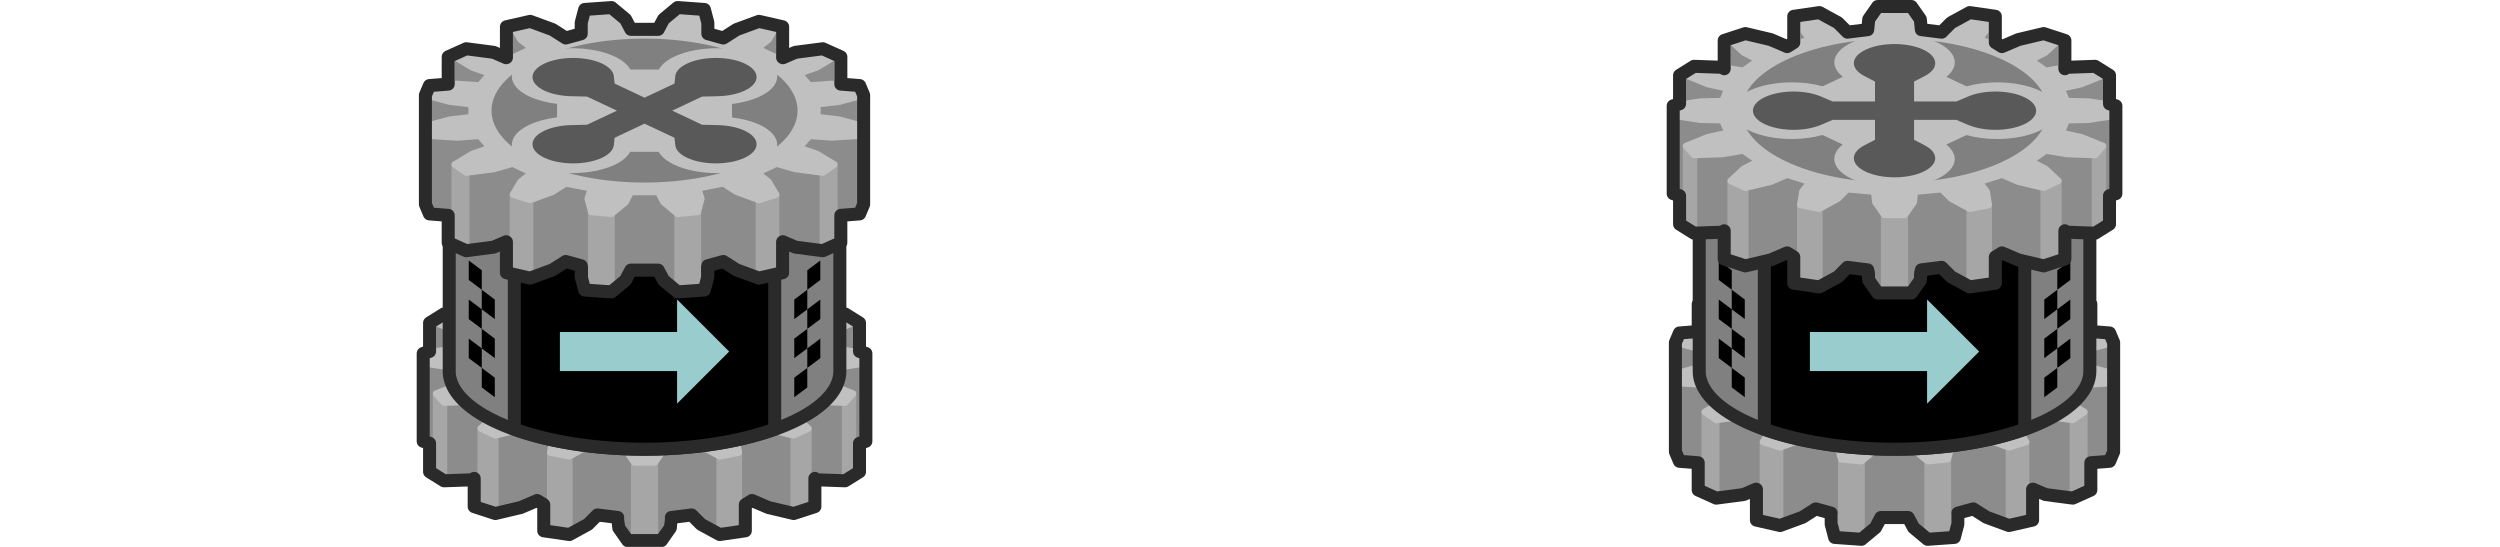 <?xml version="1.0" encoding="UTF-8"?>
<!-- Created with Inkscape (http://www.inkscape.org/) -->
<svg width="384" height="84" version="1.1" viewBox="0 0 384 84" xml:space="preserve" xmlns="http://www.w3.org/2000/svg"><g transform="translate(-192)"><g transform="translate(334.04 36.184)"><path d="m-41.449 2.85 1.369 1.953 0.16 1.6 4.119 0.387 1.451-1.451 2.853-1.557 2.938 0.572v4.023l2.016 0.633 2.519-1.078 3.902-0.926 2.248 1.059v4.34l1.281-0.217 4.356-0.152 1.217 1.383h2e-3v4.377l1.978 0.307v13.496l-1.978 0.307v4.377l-1.217 1.383-4.357-0.152-1.281-0.217v4.34l-2.248 1.057-3.902-0.924-2.519-1.078-2.016 0.633v4.023l-2.938 0.572-2.853-1.557-1.449-1.451-4.121 0.387-0.16 1.6-1.369 1.953h-3.18l-1.369-1.953-0.16-1.6-4.119-0.387-1.451 1.451-2.853 1.557-2.938-0.572v-4.023l-2.016-0.633-2.519 1.078-3.902 0.924-2.248-1.057v-4.34l-1.281 0.217-4.356 0.152-1.217-1.383h-2e-3v-4.377l-1.978-0.307v-13.496l1.978-0.307v-4.377l1.217-1.383 4.357 0.152 1.281 0.217v-4.34l2.248-1.059 3.902 0.926 2.519 1.078 2.016-0.633v-4.023l2.938-0.572 2.853 1.557 1.449 1.451 4.121-0.387 0.16-1.6 1.369-1.953z" fill="#8c8c8c" stroke-opacity="0" style="paint-order:fill markers stroke"/><g fill="#a6a6a6" stroke="#a6a6a6" stroke-linejoin="round"><path transform="translate(-78.039 1.85)" d="m33.41 45v-12h3.18l-4.7e-5 12z" style="paint-order:fill markers stroke"/><path d="m-28.559 45.346-2.938 0.572v-11.999l2.938-0.573z" style="paint-order:fill markers stroke"/><path d="m-20.121 30.692 2.248-1.058v12l-2.248 1.057z" style="paint-order:fill markers stroke"/><path d="m-12.236 37.664 4.7e-5 -12 1.217-1.382 2e-3 12-1.219 1.383z" style="paint-order:fill markers stroke"/><path d="m-57.519 33.346v12l2.938 0.572v-11.999z" style="paint-order:fill markers stroke"/><path d="m-65.957 30.692-2.248-1.058v12l2.248 1.057z" style="paint-order:fill markers stroke"/><path d="m-73.842 25.664-1.217-1.382-2e-3 12 1.219 1.383z" style="paint-order:fill markers stroke"/></g><path d="m-59.535 9.011-2.519-1.079-3.902-0.925-2.248 1.058 1.965 1.836 2.293 1.186-2.334 1.643-3.205-0.543-4.356-0.152-1.217 1.382 3.309 1.343 3.082 0.682-0.82 1.939-3.402 0.075-4.148 0.644v1.496l4.148 0.644 3.402 0.075 0.82 1.938-3.084 0.683-3.309 1.343 1.217 1.382 4.357-0.152 3.205-0.543 2.334 1.643-2.293 1.186-1.965 1.836 2.248 1.058 3.902-0.925 2.519-1.079 3.492 1.098-1.154 1.508-0.322 2.05 2.938 0.573 2.853-1.557 1.449-1.45 4.121 0.386 0.16 1.601 1.369 1.952h3.18l1.369-1.952 0.16-1.601 4.119-0.386 1.451 1.451 2.853 1.557 2.938-0.573-0.322-2.051-1.154-1.508 3.492-1.098 2.519 1.079 3.902 0.925 2.248-1.058-1.965-1.836-2.293-1.186 2.334-1.643 3.205 0.543 4.356 0.152 1.217-1.382-3.309-1.343-3.082-0.682 0.82-1.939 3.402-0.075 4.148-0.644v-1.496l-4.148-0.644-3.402-0.075-0.82-1.938 3.084-0.683 3.309-1.343-1.217-1.382-4.357 0.152-3.205 0.543-2.334-1.643 2.293-1.186 1.965-1.836-2.248-1.058-3.902 0.925-2.519 1.079-3.492-1.098 1.154-1.508 0.322-2.05-2.938-0.573-2.853 1.557-1.449 1.45-4.121-0.386-0.16-1.601-1.369-1.952h-3.18l-1.369 1.952-0.16 1.601-4.119 0.386-1.451-1.451-2.853-1.557-2.938 0.573 0.322 2.051 1.154 1.508z" fill="#c0c0c0" stroke="#c0c0c0" stroke-linejoin="round" style="paint-order:fill markers stroke"/><path d="m-45.629 2.849-1.369 1.953-0.16 1.6-3.119 0.387-1.451-1.451-2.853-1.557-3.938 0.572v4.023l-1.015 0.633-2.519-1.078-3.902-0.926-3.248 1.059v4.34l-0.281-0.217-4.356-0.152-2.217 1.383h-2e-3v4.377l-0.978 0.307v13.496l0.978 0.307v4.377l2.217 1.383 4.357-0.152 0.281-0.217v4.34l3.248 1.057 3.902-0.924 2.519-1.078 1.015 0.633v4.023l3.938 0.572 2.853-1.557 1.449-1.451 3.121 0.387 0.16 1.6 1.369 1.953h5.18l1.369-1.953 0.16-1.6 3.119-0.387 1.451 1.451 2.853 1.557 3.938-0.572v-4.023l1.015-0.633 2.519 1.078 3.902 0.924 3.248-1.057v-4.34l0.281 0.217 4.356 0.152 2.217-1.383h2e-3v-4.377l0.978-0.307v-13.496l-0.978-0.307v-4.377l-2.217-1.383-4.357 0.152-0.281 0.217v-4.34l-3.248-1.059-3.902 0.926-2.519 1.078-1.015-0.633v-4.023l-3.938-0.572-2.853 1.557-1.449 1.451-3.121-0.387-0.16-1.6-1.369-1.953z" fill-opacity="0" stroke="#2a2a2a" stroke-linejoin="round" stroke-width="2" style="paint-order:fill markers stroke"/></g><g><path d="m321 27v30a30 12 0 0 1-30 12 30 12 0 0 1-30-12v-30z" fill="#808080" stroke="#2a2a2a" stroke-linejoin="round" stroke-width="2" style="paint-order:fill markers stroke"/><path d="m271 31v34.91a30 12 0 0 0 20 3.09 30 12 0 0 0 20-3.09v-34.91z" stroke="#2a2a2a" stroke-linejoin="round" stroke-width="2" style="paint-order:fill markers stroke"/><path d="m278 51h18v-5l8 8-8 8v-5h-18z" fill="#9cc" style="paint-order:fill markers stroke"/><path d="m266 59.511v-18l-2-1.5v2.989l4 3.011v3l-4-3v3l4 3v3l-4-3v3l4 3v3l-2-1.5" style="paint-order:fill markers stroke"/><path d="m316 59.511v-18l2-1.5v2.989l-4 3.011v3l4-3v3l-4 3v3l4-3v3l-4 3v3l2-1.5" style="paint-order:fill markers stroke"/></g><g transform="rotate(45 184.73 335.02)"><path d="m20.212 27.388 2.787-0.257 1.682 0.519 2.969-2.969-0.519-1.682 0.257-2.784 2.411-2 1.822 1.065 1.19 1.19 2.852-1.921 0.518-2.344 1.541-3.328 2.455-1.282 3.345 3.345 0.048-0.018 1.48-2.649 2.59-3.366 2.128-0.369 2.96 2.96 2.906-2.585 1.476 0.598 11.86 11.863 0.601 1.476-2.587 2.904 2.961 2.961-0.001 0.001-0.369 2.128-3.364 2.588-2.649 1.478-0.018 0.051 3.344 3.344h0.003l-1.283 2.457-3.33 1.54-2.342 0.519-1.921 2.852 1.19 1.19 1.065 1.822-1.998 2.41-2.787 0.257-1.681-0.518-2.969 2.969 0.518 1.681-0.256 2.786-2.411 2-1.822-1.065-1.192-1.192-2.85 1.922-0.519 2.342-1.54 3.33-2.457 1.28-3.345-3.345-0.048 0.018-1.479 2.65-2.59 3.366-2.128 0.369-2.961-2.961-2.904 2.587-1.478-0.599 0.001-0.001-11.863-11.86 0.001-0.001-0.599-1.475 2.587-2.904-2.961-2.961 0.001-0.001 0.369-2.128 3.366-2.59 2.647-1.476 0.018-0.051-3.342-3.342-0.004-0.001 0.001-0.001 1.28-2.457 3.33-1.54 2.345-0.519 1.92-2.85-1.19-1.19-1.065-1.822z" fill="#8c8c8c" stroke-opacity="0" style="paint-order:fill markers stroke"/><g fill="#a6a6a6" stroke="#a6a6a6" stroke-linejoin="round"><path d="m29.821 58.405 8.485 8.484 2.457-1.28-8.485-8.485z" style="paint-order:fill markers stroke"/><path d="m20.231 61.46 2.129-0.369 8.486 8.486-2.13 0.37z" style="paint-order:fill markers stroke"/><path d="m40.2 51.786 2.411-1.998 8.485 8.485-2.41 1.998z" style="paint-order:fill markers stroke"/><path d="m58.405 29.822 8.484 8.485-1.28 2.457-8.485-8.485z" style="paint-order:fill markers stroke"/><path d="m61.46 20.231-0.369 2.129 8.486 8.486 0.37-2.13z" style="paint-order:fill markers stroke"/><path d="m51.786 40.201-1.998 2.411 8.485 8.485 1.998-2.41z" style="paint-order:fill markers stroke"/></g><path d="m32.383 20.758-0.763-1.479-1.821-1.065-2.411 1.998-0.257 2.788 0.52 1.681-2.97 2.97-1.681-0.52-2.786 0.257-1.999 2.412 1.065 1.821 1.479 0.762-2.21 3.28-2.342 0.519-3.329 1.54-1.282 2.457 2.226 0.576 2.213-0.271-1.111 3.088-2.65 1.48-3.365 2.59-0.369 2.129 3.047-0.755 2.611-1.264 0.155 2.428-2.551 2.213-2.888 3.244 0.599 1.476 3.405-1.972 2.611-2.065 1.397 1.398-2.065 2.611-1.971 3.403 1.476 0.599 3.244-2.888 2.213-2.55 2.429 0.155-1.264 2.611-0.755 3.047 2.129-0.369 2.589-3.365 1.479-2.648 3.088-1.112-0.271 2.215 0.577 2.225 2.457-1.282 1.541-3.33 0.519-2.343 3.279-2.209 0.763 1.479 1.821 1.065 2.411-1.998 0.257-2.788-0.52-1.681 2.97-2.97 1.681 0.52 2.786-0.257 1.999-2.412-1.065-1.821-1.479-0.762 2.21-3.28 2.342-0.519 3.329-1.54 1.282-2.457-2.226-0.576-2.213 0.271 1.111-3.088 2.65-1.48 3.365-2.59 0.369-2.129-3.047 0.755-2.611 1.264-0.155-2.428 2.551-2.213 2.888-3.244-0.599-1.476-3.405 1.972-2.611 2.065-1.397-1.398 2.065-2.611 1.971-3.403-1.476-0.599-3.244 2.888-2.213 2.55-2.429-0.155 1.264-2.611 0.755-3.047-2.129 0.369-2.589 3.365-1.479 2.648-3.088 1.113 0.271-2.215-0.577-2.225-2.457 1.282-1.541 3.33-0.519 2.343z" fill="#c0c0c0" stroke="#c0c0c0" stroke-linejoin="round" style="paint-order:fill markers stroke"/><path d="m27.388 20.212-0.257 2.787 0.519 1.682-2.969 2.969-1.682-0.519-2.784 0.257-2.707 3.119 1.065 1.822 1.19 1.19-1.214 2.145-2.344 0.518-3.328 1.541-1.989 3.163 3.345 3.345-0.018 0.048-1.942 0.773-3.366 2.59-1.076 2.836 2.96 2.96-1.878 2.199 0.598 1.476 11.863 11.86 1.476 0.601 2.197-1.879 2.961 2.961 0.001-0.001 2.836-1.076 2.588-3.364 0.77-1.942 0.051-0.018 3.344 3.344v0.003l3.164-1.99 1.54-3.33 0.519-2.342 2.145-1.214 1.19 1.19 1.822 1.065 3.117-2.706 0.257-2.787-0.518-1.681 2.969-2.969 1.681 0.518 2.786-0.256 2.707-3.119-1.065-1.822-1.192-1.192 1.215-2.143 2.342-0.519 3.33-1.54 1.987-3.164-3.345-3.345 0.018-0.048 1.943-0.772 3.366-2.59 1.076-2.835-2.961-2.961 1.88-2.197-0.599-1.478-0.001 0.001-11.86-11.863-0.001 0.001-1.475-0.599-2.197 1.879-2.961-2.961-0.001 0.001-2.836 1.076-2.59 3.366-0.769 1.94-0.051 0.018-3.342-3.342-0.001-0.004-0.001 0.001-3.164 1.988-1.54 3.33-0.519 2.345-2.143 1.212-1.19-1.19-1.822-1.065z" fill-opacity="0" stroke="#2a2a2a" stroke-linejoin="round" stroke-width="2" style="paint-order:fill markers stroke"/><g stroke-opacity="0"><circle transform="matrix(.941 -.339 -.339 .941 0 0)" cx="58.123" cy="58.123" r="18.365" fill="#808080" style="paint-order:fill markers stroke"/><path d="m41.618 16.618c-3.756 1.352-7.898 5.494-9.25 9.25-0.431 1.213-0.527 2.284-0.28 3.103l-3.1 3.1c-0.825-0.243-1.903-0.141-3.121 0.297-3.756 1.352-7.898 5.494-9.25 9.25-1.352 3.756 0.597 5.705 4.353 4.353 1.217-0.447 2.527-1.209 3.792-2.208l1.462 1.462c-0.998 1.272-1.757 2.586-2.196 3.804-1.352 3.756 0.597 5.705 4.353 4.353 3.756-1.352 7.898-5.494 9.25-9.25 0.431-1.213 0.527-2.284 0.28-3.103l3.1-3.1c0.825 0.243 1.903 0.141 3.121-0.297 3.756-1.352 7.898-5.494 9.25-9.25 1.352-3.756-0.597-5.705-4.353-4.353-1.217 0.447-2.527 1.209-3.792 2.208l-1.462-1.462c0.998-1.272 1.757-2.586 2.196-3.804 1.352-3.756-0.597-5.705-4.353-4.353z" fill="#c0c0c0" style="paint-order:fill markers stroke"/><path d="m40.757 19.007c-2.538 0.914-5.336 3.712-6.25 6.25-0.401 1.113-0.383 2.043 0.048 2.616l0.753 0.935-1.721 4.779-4.779 1.721-0.935-0.753c-0.574-0.432-1.503-0.449-2.616-0.048-2.538 0.914-5.336 3.712-6.25 6.25-0.914 2.538 0.403 3.855 2.941 2.941 1.113-0.401 2.334-1.192 3.435-2.227l1.837-1.751 4.779-1.721-1.721 4.779-1.751 1.837c-1.035 1.101-1.826 2.322-2.227 3.435-0.914 2.538 0.403 3.855 2.941 2.941s5.336-3.712 6.25-6.25c0.401-1.113 0.383-2.043-0.048-2.616l-0.753-0.935 1.721-4.779 4.779-1.721 0.935 0.753c0.574 0.432 1.503 0.449 2.616 0.048 2.538-0.914 5.336-3.712 6.25-6.25s-0.403-3.855-2.941-2.941c-1.113 0.401-2.334 1.192-3.435 2.227l-1.837 1.751-4.779 1.721 1.721-4.779 1.751-1.837c1.035-1.101 1.826-2.322 2.227-3.435 0.914-2.538-0.403-3.855-2.941-2.941z" fill="#595959" style="paint-order:fill markers stroke"/></g></g></g><g transform="rotate(45 138.86 354.02)"><path d="m20.212 27.388 2.787-0.257 1.682 0.519 2.969-2.969-0.519-1.682 0.257-2.784 2.411-2 1.822 1.065 1.19 1.19 2.852-1.921 0.518-2.344 1.541-3.328 2.455-1.282 3.345 3.345 0.048-0.018 1.48-2.649 2.59-3.366 2.128-0.369 2.96 2.96 2.906-2.585 1.476 0.598 11.86 11.863 0.601 1.476-2.587 2.904 2.961 2.961-0.001 0.001-0.369 2.128-3.364 2.588-2.649 1.478-0.018 0.051 3.344 3.344h0.003l-1.283 2.457-3.33 1.54-2.342 0.519-1.921 2.852 1.19 1.19 1.065 1.822-1.998 2.41-2.787 0.257-1.681-0.518-2.969 2.969 0.518 1.681-0.256 2.786-2.411 2-1.822-1.065-1.192-1.192-2.85 1.922-0.519 2.342-1.54 3.33-2.457 1.28-3.345-3.345-0.048 0.018-1.479 2.65-2.59 3.366-2.128 0.369-2.961-2.961-2.904 2.587-1.478-0.599 0.001-0.001-11.863-11.86 0.001-0.001-0.599-1.475 2.587-2.904-2.961-2.961 0.001-0.001 0.369-2.128 3.366-2.59 2.647-1.476 0.018-0.051-3.342-3.342-0.004-0.001 0.001-0.001 1.28-2.457 3.33-1.54 2.345-0.519 1.92-2.85-1.19-1.19-1.065-1.822z" fill="#8c8c8c" stroke-opacity="0" style="paint-order:fill markers stroke"/><g fill="#a6a6a6" stroke="#a6a6a6" stroke-linejoin="round"><path d="m29.821 58.405 8.485 8.484 2.457-1.28-8.485-8.485z" style="paint-order:fill markers stroke"/><path d="m20.231 61.46 2.129-0.369 8.486 8.486-2.13 0.37z" style="paint-order:fill markers stroke"/><path d="m40.2 51.786 2.411-1.998 8.485 8.485-2.41 1.998z" style="paint-order:fill markers stroke"/><path d="m58.405 29.822 8.484 8.485-1.28 2.457-8.485-8.485z" style="paint-order:fill markers stroke"/><path d="m61.46 20.231-0.369 2.129 8.486 8.486 0.37-2.13z" style="paint-order:fill markers stroke"/><path d="m51.786 40.201-1.998 2.411 8.485 8.485 1.998-2.41z" style="paint-order:fill markers stroke"/></g><path d="m32.383 20.758-0.763-1.479-1.821-1.065-2.411 1.998-0.257 2.788 0.52 1.681-2.97 2.97-1.681-0.52-2.786 0.257-1.999 2.412 1.065 1.821 1.479 0.762-2.21 3.28-2.342 0.519-3.329 1.54-1.282 2.457 2.226 0.576 2.213-0.271-1.111 3.088-2.65 1.48-3.365 2.59-0.369 2.129 3.047-0.755 2.611-1.264 0.155 2.428-2.551 2.213-2.888 3.244 0.599 1.476 3.405-1.972 2.611-2.065 1.397 1.398-2.065 2.611-1.971 3.403 1.476 0.599 3.244-2.888 2.213-2.55 2.429 0.155-1.264 2.611-0.755 3.047 2.129-0.369 2.589-3.365 1.479-2.648 3.088-1.112-0.271 2.215 0.577 2.225 2.457-1.282 1.541-3.33 0.519-2.343 3.279-2.209 0.763 1.479 1.821 1.065 2.411-1.998 0.257-2.788-0.52-1.681 2.97-2.97 1.681 0.52 2.786-0.257 1.999-2.412-1.065-1.821-1.479-0.762 2.21-3.28 2.342-0.519 3.329-1.54 1.282-2.457-2.226-0.576-2.213 0.271 1.111-3.088 2.65-1.48 3.365-2.59 0.369-2.129-3.047 0.755-2.611 1.264-0.155-2.428 2.551-2.213 2.888-3.244-0.599-1.476-3.405 1.972-2.611 2.065-1.397-1.398 2.065-2.611 1.971-3.403-1.476-0.599-3.244 2.888-2.213 2.55-2.429-0.155 1.264-2.611 0.755-3.047-2.129 0.369-2.589 3.365-1.479 2.648-3.088 1.113 0.271-2.215-0.577-2.225-2.457 1.282-1.541 3.33-0.519 2.343z" fill="#c0c0c0" stroke="#c0c0c0" stroke-linejoin="round" style="paint-order:fill markers stroke"/><path d="m27.388 20.212-0.257 2.787 0.519 1.682-2.969 2.969-1.682-0.519-2.784 0.257-2.707 3.119 1.065 1.822 1.19 1.19-1.214 2.145-2.344 0.518-3.328 1.541-1.989 3.163 3.345 3.345-0.018 0.048-1.942 0.773-3.366 2.59-1.076 2.836 2.96 2.96-1.878 2.199 0.598 1.476 11.863 11.86 1.476 0.601 2.197-1.879 2.961 2.961 0.001-0.001 2.836-1.076 2.588-3.364 0.77-1.942 0.051-0.018 3.344 3.344v0.003l3.164-1.99 1.54-3.33 0.519-2.342 2.145-1.214 1.19 1.19 1.822 1.065 3.117-2.706 0.257-2.787-0.518-1.681 2.969-2.969 1.681 0.518 2.786-0.256 2.707-3.119-1.065-1.822-1.192-1.192 1.215-2.143 2.342-0.519 3.33-1.54 1.987-3.164-3.345-3.345 0.018-0.048 1.943-0.772 3.366-2.59 1.076-2.835-2.961-2.961 1.88-2.197-0.599-1.478-0.001 0.001-11.86-11.863-0.001 0.001-1.475-0.599-2.197 1.879-2.961-2.961-0.001 0.001-2.836 1.076-2.59 3.366-0.769 1.94-0.051 0.018-3.342-3.342-0.001-0.004-0.001 0.001-3.164 1.988-1.54 3.33-0.519 2.345-2.143 1.212-1.19-1.19-1.822-1.065z" fill-opacity="0" stroke="#2a2a2a" stroke-linejoin="round" stroke-width="2" style="paint-order:fill markers stroke"/></g><g><path d="m321 27v30a30 12 0 0 1-30 12 30 12 0 0 1-30-12v-30z" fill="#808080" stroke="#2a2a2a" stroke-linejoin="round" stroke-width="2" style="paint-order:fill markers stroke"/><path d="m271 31v34.91a30 12 0 0 0 20 3.09 30 12 0 0 0 20-3.09v-34.91z" stroke="#2a2a2a" stroke-linejoin="round" stroke-width="2" style="paint-order:fill markers stroke"/><path d="m278 51h18v-5l8 8-8 8v-5h-18z" fill="#9cc" style="paint-order:fill markers stroke"/><path d="m266 59.511v-18l-2-1.5v2.989l4 3.011v3l-4-3v3l4 3v3l-4-3v3l4 3v3l-2-1.5" style="paint-order:fill markers stroke"/><path d="m316 59.511v-18l2-1.5v2.989l-4 3.011v3l4-3v3l-4 3v3l4-3v3l-4 3v3l2-1.5" style="paint-order:fill markers stroke"/></g><g transform="translate(334.04 -1.85)"><path d="m-41.449 2.85 1.369 1.953 0.16 1.6 4.119 0.387 1.451-1.451 2.853-1.557 2.938 0.572v4.023l2.016 0.633 2.519-1.078 3.902-0.926 2.248 1.059v4.34l1.281-0.217 4.356-0.152 1.217 1.383h2e-3v4.377l1.978 0.307v13.496l-1.978 0.307v4.377l-1.217 1.383-4.357-0.152-1.281-0.217v4.34l-2.248 1.057-3.902-0.924-2.519-1.078-2.016 0.633v4.023l-2.938 0.572-2.853-1.557-1.449-1.451-4.121 0.387-0.16 1.6-1.369 1.953h-3.18l-1.369-1.953-0.16-1.6-4.119-0.387-1.451 1.451-2.853 1.557-2.938-0.572v-4.023l-2.016-0.633-2.519 1.078-3.902 0.924-2.248-1.057v-4.34l-1.281 0.217-4.356 0.152-1.217-1.383h-2e-3v-4.377l-1.978-0.307v-13.496l1.978-0.307v-4.377l1.217-1.383 4.357 0.152 1.281 0.217v-4.34l2.248-1.059 3.902 0.926 2.519 1.078 2.016-0.633v-4.023l2.938-0.572 2.853 1.557 1.449 1.451 4.121-0.387 0.16-1.6 1.369-1.953z" fill="#8c8c8c" stroke-opacity="0" style="paint-order:fill markers stroke"/><g fill="#a6a6a6" stroke="#a6a6a6" stroke-linejoin="round"><path transform="translate(-78.039 1.85)" d="m33.41 45v-12h3.18l-4.7e-5 12z" style="paint-order:fill markers stroke"/><path d="m-28.559 45.346-2.938 0.572v-11.999l2.938-0.573z" style="paint-order:fill markers stroke"/><path d="m-20.121 30.692 2.248-1.058v12l-2.248 1.057z" style="paint-order:fill markers stroke"/><path d="m-12.236 25.664 1.217-1.382 2e-3 12-1.219 1.383z" style="paint-order:fill markers stroke"/><path d="m-57.519 45.346 2.938 0.572v-11.999l-2.938-0.573z" style="paint-order:fill markers stroke"/><path d="m-65.957 30.692-2.248-1.058v12l2.248 1.057z" style="paint-order:fill markers stroke"/><path d="m-73.842 37.664-4.7e-5 -12-1.217-1.382-2e-3 12 1.219 1.383" style="paint-order:fill markers stroke"/></g><path d="m-59.535 9.011-2.519-1.079-3.902-0.925-2.248 1.058 1.965 1.836 2.293 1.186-2.334 1.643-3.205-0.543-4.356-0.152-1.217 1.382 3.309 1.343 3.082 0.682-0.82 1.939-3.402 0.075-4.148 0.644v1.496l4.148 0.644 3.402 0.075 0.82 1.938-3.084 0.683-3.309 1.343 1.217 1.382 4.357-0.152 3.205-0.543 2.334 1.643-2.293 1.186-1.965 1.836 2.248 1.058 3.902-0.925 2.519-1.079 3.492 1.098-1.154 1.508-0.322 2.05 2.938 0.573 2.853-1.557 1.449-1.45 4.121 0.386 0.16 1.601 1.369 1.952h3.18l1.369-1.952 0.16-1.601 4.119-0.386 1.451 1.451 2.853 1.557 2.938-0.573-0.322-2.051-1.154-1.508 3.492-1.098 2.519 1.079 3.902 0.925 2.248-1.058-1.965-1.836-2.293-1.186 2.334-1.643 3.205 0.543 4.356 0.152 1.217-1.382-3.309-1.343-3.082-0.682 0.82-1.939 3.402-0.075 4.148-0.644v-1.496l-4.148-0.644-3.402-0.075-0.82-1.938 3.084-0.683 3.309-1.343-1.217-1.382-4.357 0.152-3.205 0.543-2.334-1.643 2.293-1.186 1.965-1.836-2.248-1.058-3.902 0.925-2.519 1.079-3.492-1.098 1.154-1.508 0.322-2.05-2.938-0.573-2.853 1.557-1.449 1.45-4.121-0.386-0.16-1.601-1.369-1.952h-3.18l-1.369 1.952-0.16 1.601-4.119 0.386-1.451-1.451-2.853-1.557-2.938 0.573 0.322 2.051 1.154 1.508z" fill="#c0c0c0" stroke="#c0c0c0" stroke-linejoin="round" style="paint-order:fill markers stroke"/><path d="m-45.629 2.85-1.369 1.953-0.16 1.6-3.119 0.387-1.451-1.451-2.853-1.557-3.938 0.572v4.023l-1.015 0.633-2.519-1.078-3.902-0.926-3.248 1.059v4.34l-0.281-0.217-4.356-0.152-2.217 1.383h-2e-3v4.377l-0.978 0.307v13.496l0.978 0.307v4.377l2.217 1.383 4.357-0.152 0.281-0.217v4.34l3.248 1.057 3.902-0.924 2.519-1.078 1.015 0.633v4.023l3.938 0.572 2.853-1.557 1.449-1.451 3.121 0.387 0.16 1.6 1.369 1.953h5.18l1.369-1.953 0.16-1.6 3.119-0.387 1.451 1.451 2.853 1.557 3.938-0.572v-4.023l1.015-0.633 2.519 1.078 3.902 0.924 3.248-1.057v-4.34l0.281 0.217 4.356 0.152 2.217-1.383h2e-3v-4.377l0.978-0.307v-13.496l-0.978-0.307v-4.377l-2.217-1.383-4.357 0.152-0.281 0.217v-4.34l-3.248-1.059-3.902 0.926-2.519 1.078-1.015-0.633v-4.023l-3.938-0.572-2.853 1.557-1.449 1.451-3.121-0.387-0.16-1.6-1.369-1.953z" fill-opacity="0" stroke="#2a2a2a" stroke-linejoin="round" stroke-width="2" style="paint-order:fill markers stroke"/><g><ellipse cx="-43.039" cy="18.85" rx="23.5" ry="11.059" fill="#808080" style="paint-order:fill markers stroke"/><path d="m-43.039 7.085c-5.109 0-9.25 1.949-9.25 4.353 0.009 0.778 0.461 1.54 1.309 2.208l-3.1 1.459c-1.426-0.397-3.052-0.607-4.709-0.608-5.109 0-9.25 1.949-9.25 4.353 0 2.404 4.141 4.353 9.25 4.353 1.651-0.006 3.268-0.22 4.684-0.619l3.107 1.462c-0.844 0.671-1.29 1.436-1.291 2.216 0 2.404 4.141 4.353 9.25 4.353s9.25-1.949 9.25-4.353c-0.009-0.778-0.461-1.54-1.309-2.208l3.1-1.459c1.426 0.397 3.052 0.607 4.709 0.608 5.109 0 9.25-1.949 9.25-4.353 0-2.404-4.141-4.353-9.25-4.353-1.651 0.006-3.268 0.22-4.684 0.619l-3.107-1.462c0.844-0.671 1.29-1.436 1.291-2.216 0-2.404-4.141-4.353-9.25-4.353z" fill="#c0c0c0" style="paint-order:fill markers stroke"/><path d="m-43.039 8.614c-3.452 0-6.25 1.317-6.25 2.941 2.34e-4 0.712 0.55 1.401 1.547 1.937l1.703 0.887v3.059h-6.5l-1.885-0.801c-1.139-0.469-2.601-0.728-4.115-0.728-3.452 0-6.25 1.317-6.25 2.941s2.798 2.941 6.25 2.941c1.514-1.1e-4 2.976-0.259 4.115-0.728l1.885-0.801h6.5v3.059l-1.703 0.887c-0.997 0.536-1.547 1.224-1.547 1.937 0 1.624 2.798 2.941 6.25 2.941s6.25-1.317 6.25-2.941c-2.34e-4 -0.712-0.55-1.401-1.547-1.937l-1.703-0.887v-3.059h6.5l1.885 0.801c1.139 0.469 2.601 0.728 4.115 0.728 3.452 0 6.25-1.317 6.25-2.941s-2.798-2.941-6.25-2.941c-1.514 1.1e-4 -2.976 0.259-4.115 0.728l-1.885 0.801h-6.5v-3.059l1.703-0.887c0.997-0.536 1.547-1.224 1.547-1.937 0-1.624-2.798-2.941-6.25-2.941z" fill="#595959" style="paint-order:fill markers stroke"/></g></g></svg>
